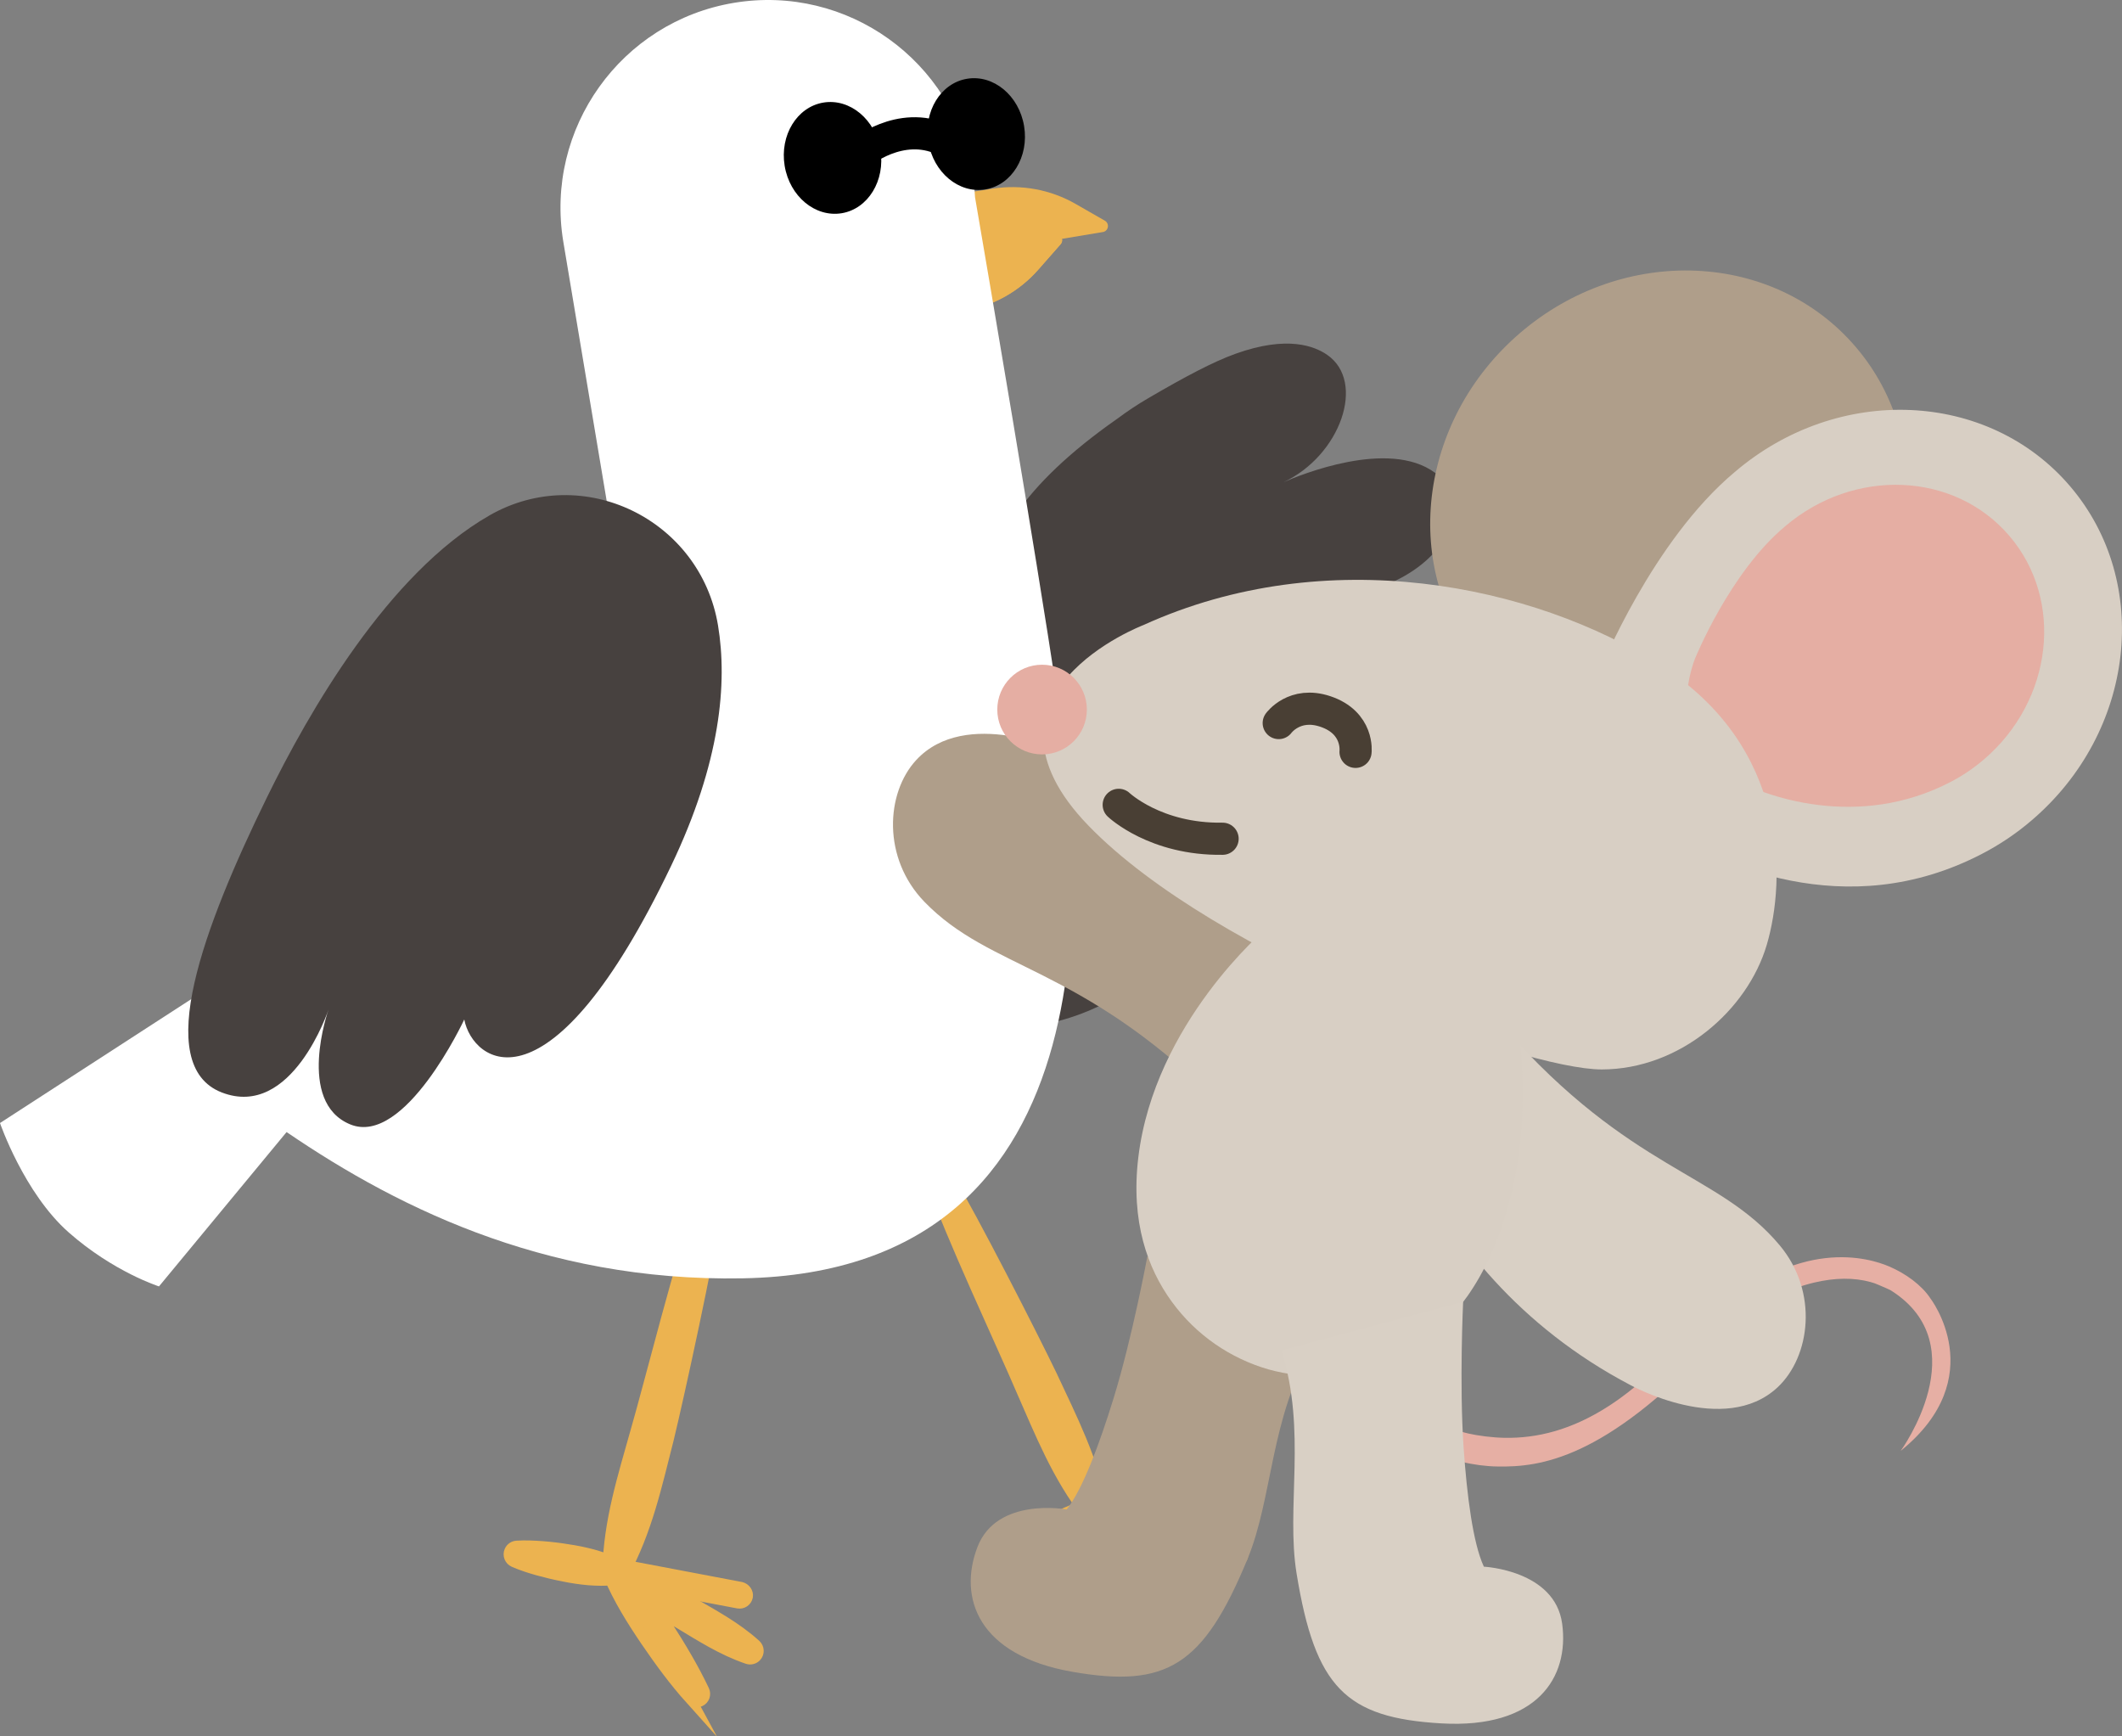 <svg width="198" height="162" viewBox="0 0 198 162" fill="none" xmlns="http://www.w3.org/2000/svg">
<rect x="0" y="0" width="198" height="162" fill="#808080" stroke="none"/>
<path d="M88.474 109.866C90.75 113.652 96.248 124.405 98.15 128.357C100.002 132.33 102.006 136.236 102.833 140.68C102.895 141.02 102.788 141.349 102.572 141.587L102.516 141.649C101.95 142.256 101.31 142.738 100.664 143.203C100.008 143.65 99.328 144.059 98.626 144.427C97.935 144.807 97.216 145.153 96.492 145.476C95.761 145.793 95.019 146.094 94.238 146.315C93.83 146.434 93.4 146.196 93.281 145.782C93.196 145.493 93.293 145.192 93.496 145.005C94.091 144.45 94.731 143.974 95.382 143.514C96.033 143.061 96.701 142.63 97.386 142.233C98.066 141.825 98.768 141.457 99.487 141.122C100.217 140.805 100.959 140.51 101.774 140.34L101.457 141.304C98.666 137.755 97.058 133.668 95.291 129.655C93.576 125.619 88.446 114.695 87.098 110.489C86.974 110.092 87.189 109.667 87.591 109.537C87.931 109.429 88.293 109.576 88.468 109.866H88.474Z" fill="#ECB350" stroke="#ECB350" stroke-miterlimit="10"/>
<path d="M115.102 145.748C112.809 145.397 110.584 144.818 108.376 144.172C106.173 143.52 103.999 142.783 101.927 141.706L101.865 141.672C101.491 141.474 101.344 141.009 101.536 140.635C101.644 140.431 101.825 140.295 102.029 140.244C104.418 139.643 106.825 139.156 109.242 138.725C111.66 138.322 114.066 137.829 116.569 137.954C116.993 137.976 117.316 138.334 117.299 138.759C117.282 139.07 117.078 139.331 116.807 139.439C114.463 140.329 112.022 140.595 109.593 140.958C107.164 141.287 104.724 141.565 102.267 141.729L102.369 140.267C104.69 140.533 106.904 141.145 109.095 141.842C111.281 142.545 113.449 143.316 115.544 144.308C115.923 144.49 116.088 144.943 115.906 145.317C115.759 145.629 115.431 145.793 115.102 145.742V145.748Z" fill="#ECB350" stroke="#ECB350" stroke-miterlimit="10"/>
<path d="M102.488 141.661C102.125 141.848 101.684 141.712 101.485 141.355C101.287 140.992 101.417 140.533 101.785 140.334L112.119 134.683C112.453 134.501 112.94 134.621 113.138 134.983C113.336 135.346 113.206 135.805 112.838 136.004L102.505 141.655L102.488 141.667V141.661Z" fill="#ECB350" stroke="#ECB350" stroke-miterlimit="10"/>
<path d="M66.794 112.955C66.155 117.325 63.392 130.068 62.355 134.331C61.268 138.583 60.345 142.874 58.171 146.83C58.007 147.131 57.713 147.318 57.396 147.363L57.316 147.375C56.495 147.488 55.697 147.454 54.899 147.397C54.106 147.324 53.325 147.21 52.549 147.046C51.773 146.898 50.998 146.711 50.233 146.502C49.469 146.286 48.704 146.048 47.957 145.719C47.566 145.549 47.385 145.096 47.555 144.705C47.674 144.427 47.934 144.257 48.218 144.24C49.027 144.189 49.825 144.229 50.618 144.285C51.411 144.348 52.198 144.438 52.979 144.569C53.761 144.682 54.536 144.841 55.306 145.045C56.071 145.266 56.835 145.504 57.571 145.895L56.716 146.439C56.807 141.921 58.149 137.744 59.332 133.515C60.561 129.303 63.714 116.662 65.345 112.558C65.498 112.167 65.939 111.98 66.325 112.133C66.659 112.263 66.845 112.609 66.794 112.944V112.955Z" fill="#ECB350" stroke="#ECB350" stroke-miterlimit="10"/>
<path d="M64.445 158.547C62.893 156.818 61.54 154.959 60.243 153.06C58.953 151.156 57.735 149.206 56.818 147.057L56.79 146.989C56.625 146.598 56.807 146.144 57.192 145.98C57.401 145.889 57.633 145.901 57.82 145.991C60.045 147.04 62.214 148.197 64.354 149.398C66.477 150.628 68.651 151.773 70.509 153.457C70.82 153.74 70.848 154.228 70.559 154.54C70.35 154.772 70.027 154.846 69.744 154.749C67.372 153.944 65.311 152.607 63.21 151.343C61.121 150.056 59.06 148.718 57.056 147.284L58.064 146.218C59.688 147.896 61.013 149.778 62.265 151.705C63.51 153.638 64.694 155.611 65.69 157.708C65.871 158.088 65.707 158.542 65.328 158.717C65.016 158.865 64.654 158.78 64.439 158.536L64.445 158.547Z" fill="#ECB350" stroke="#ECB350" stroke-miterlimit="10"/>
<path d="M57.282 147.369C56.886 147.284 56.625 146.893 56.705 146.496C56.784 146.088 57.175 145.821 57.582 145.895L69.15 148.089C69.523 148.179 69.823 148.559 69.75 148.967C69.671 149.376 69.28 149.642 68.872 149.568L57.305 147.375H57.288L57.282 147.369Z" fill="#ECB350" stroke="#ECB350" stroke-miterlimit="10"/>
<path d="M26.43 87.656L0 104.775C0 104.775 2.242 111.311 6.421 114.99C10.599 118.669 14.834 120.018 14.834 120.018L35.031 95.592L26.436 87.656H26.43Z" fill="white"/>
<path d="M133.889 44.104C129.563 40.912 121.268 44.325 119.751 44.994C125.073 42.511 127.485 35.635 123.845 33.112C122.673 32.302 120.147 31.265 115.301 32.999C113.194 33.753 110.573 35.148 107.153 37.143C106.123 37.744 105.166 38.384 104.271 39.053C86.062 51.773 93.066 60.594 91.005 70.899C88.842 81.715 76.527 82.339 76.527 82.339L55.708 74.204C55.708 74.204 89.312 113.278 111.4 86.726C114.582 82.906 116.801 78.524 118.064 74.448C118.262 73.802 118.443 73.161 118.602 72.521C120.487 80.366 121.891 81.879 123.307 81.846C124.399 81.823 125.923 80.326 126.664 78.32C130.797 67.118 126.998 59.982 123.392 56.025C132.19 55.027 135.157 50.662 135.565 48.299C135.848 46.683 135.203 45.062 133.883 44.087L133.889 44.104Z" fill="#47413F"/>
<path d="M86.085 29.695L90.043 28.997C92.692 28.532 95.104 27.178 96.882 25.154L98.96 22.79C99.317 22.388 98.966 21.759 98.439 21.849L85.156 24.054L86.091 29.7L86.085 29.695Z" fill="#ECB350"/>
<g style="mix-blend-mode:multiply">
<path d="M86.085 29.695L90.043 28.997C92.692 28.532 95.104 27.178 96.882 25.154L98.96 22.79C99.317 22.388 98.966 21.759 98.439 21.849L85.156 24.054L86.091 29.7L86.085 29.695Z" fill="#ECB350"/>
</g>
<path d="M88.684 18.215L92.653 17.597C95.308 17.184 98.031 17.688 100.364 19.026L103.093 20.59C103.558 20.857 103.433 21.565 102.901 21.65L89.618 23.855L88.684 18.21V18.215Z" fill="#ECB350"/>
<path d="M19.086 88.625C31.82 86.074 52.192 79.612 57.678 53.361C57.718 53.174 57.639 52.987 57.616 52.8C57.594 52.629 57.565 52.459 57.537 52.284C57.537 52.284 52.634 22.983 52.56 22.546C50.816 11.986 57.95 2.014 68.493 0.263C79.035 -1.483 89.001 5.654 90.745 16.209C90.863 16.94 90.937 17.665 90.977 18.391C92.228 25.686 96.503 50.668 98.677 65.038C100.953 80.043 104.922 118.606 69.314 119.264C50.493 119.61 36.293 112.292 25.751 104.934C25.751 104.962 25.751 104.979 25.751 104.979" fill="white"/>
<path d="M45.664 48.089C54.372 43.101 65.356 48.446 66.998 58.355C67.881 63.7 67.259 71.092 62.616 80.791C51.264 104.497 44.095 99.152 43.32 95.116C43.32 95.116 37.788 106.986 32.687 104.906C27.591 102.825 30.654 94.186 30.654 94.186C30.654 94.186 27.257 104.463 20.694 101.924C14.132 99.384 19.047 86.38 24.907 74.397C28.808 66.421 36.208 53.508 45.658 48.095L45.664 48.089Z" fill="#47413F"/>
<path d="M80.264 14.304C80.264 14.304 83.984 11.169 87.999 13.023" stroke="black" stroke-width="3" stroke-linecap="round" stroke-linejoin="round"/>
<path d="M82.15 13.992C82.62 16.843 81 19.485 78.537 19.893C76.069 20.301 73.685 18.323 73.215 15.472C72.745 12.62 74.364 9.979 76.827 9.57C79.296 9.162 81.68 11.141 82.15 13.992Z" fill="black"/>
<path d="M95.557 11.77C96.027 14.621 94.408 17.263 91.945 17.671C89.476 18.079 87.093 16.101 86.623 13.249C86.153 10.398 87.772 7.756 90.235 7.348C92.704 6.94 95.087 8.918 95.557 11.77Z" fill="black"/>
<path d="M124.53 118.816C124.853 121.033 125.413 122.949 126.143 124.593C127.304 127.217 128.89 129.173 130.611 130.601C130.883 130.828 131.16 131.038 131.437 131.236C133.561 132.761 135.82 133.56 137.722 133.884C138.317 133.986 138.923 134.059 139.54 134.105C139.817 134.122 140.089 134.139 140.372 134.144C143.384 134.201 146.657 133.436 150.213 131.112C150.535 130.902 150.864 130.675 151.192 130.437C152.138 129.751 153.1 128.958 154.085 128.034C155.812 126.418 157.426 124.899 158.983 123.538C159.193 123.351 159.413 123.187 159.611 122.994C167.742 115.234 174.491 117.399 176.263 118.153C177.803 118.805 179.31 119.905 180.102 121.107C180.102 121.107 185.832 128.493 177.35 135.363C177.35 135.363 184.53 125.505 176.445 120.398C176.292 120.307 175.675 120.041 175.273 119.871C175.04 119.769 174.803 119.678 174.559 119.616C172.996 119.185 171.224 119.196 169.248 119.667C168.948 119.74 168.642 119.82 168.331 119.916C167.844 120.064 167.351 120.234 166.842 120.432C164.424 121.379 162.346 123 160.421 124.814C160.189 125.035 159.951 125.245 159.73 125.477C149.714 136.094 143.741 136.894 139.749 136.82C139.46 136.82 139.166 136.803 138.866 136.78C136.669 136.61 134.28 135.941 131.607 134.535C131.041 134.241 130.515 133.923 130.022 133.594C129.716 133.39 129.422 133.181 129.139 132.96C126.551 130.981 124.966 128.583 123.998 126.543C122.803 124.02 122.559 122.036 122.559 122.036C122.559 122.036 121.614 118.403 124.541 118.816H124.53Z" fill="#E6AFA4"/>
<path d="M125.787 100.66C125.787 100.66 120.974 79.584 99.198 70.117C99.198 70.117 90.111 65.911 85.49 70.911C82.642 73.994 82.314 80.06 86.249 84.13C92.449 90.535 100.614 90.003 113.347 102.491L125.787 100.66Z" fill="#AF9E8A"/>
<path d="M169.581 63.535C179.212 55.302 180.817 41.353 173.164 32.38C165.511 23.406 151.5 22.805 141.868 31.038C132.236 39.271 130.632 53.219 138.285 62.193C145.938 71.167 159.949 71.768 169.581 63.535Z" fill="#AF9E8A"/>
<path d="M153.536 63.78L149.346 62.431C149.346 62.431 154.181 50.459 161.87 44.036C171.501 35.805 185.515 36.4 193.164 45.374C200.814 54.347 199.211 68.298 189.58 76.528C188.131 77.77 186.579 78.807 184.966 79.646C172.153 86.329 160.166 80.474 154.765 77.22C145.949 71.914 149.425 68.332 153.91 66.251C153.74 65.435 153.61 64.602 153.536 63.768V63.78Z" fill="#D8CFC4"/>
<path d="M158.168 61.428C158.168 61.428 161.406 53.412 166.553 49.115C173.002 43.605 182.384 44.002 187.502 50.011C192.626 56.02 191.551 65.356 185.102 70.866C184.128 71.693 183.092 72.391 182.01 72.952C173.432 77.424 164.634 74.443 161.021 72.266C155.121 68.712 158.168 61.422 158.168 61.422V61.428Z" fill="#E5AEA3"/>
<path d="M106.694 58.315C106.694 58.315 89.697 64.783 101.57 77.039C113.443 89.294 142.138 99.781 149.454 99.776C156.769 99.77 163.059 94.237 164.854 88.149C166.649 82.061 166.921 69.709 154.997 62.108C143.073 54.512 123.771 50.549 106.694 58.315Z" fill="#D8CFC4"/>
<path d="M97.233 70.384C99.541 70.384 101.412 68.511 101.412 66.201C101.412 63.89 99.541 62.017 97.233 62.017C94.925 62.017 93.055 63.89 93.055 66.201C93.055 68.511 94.925 70.384 97.233 70.384Z" fill="#E5AEA3"/>
<path d="M119.315 67.459C119.315 67.459 120.782 65.418 123.658 66.376C126.817 67.43 126.483 70.146 126.483 70.146" stroke="#493F34" stroke-width="3" stroke-linecap="round" stroke-linejoin="round"/>
<path d="M104.385 75.089C104.385 75.089 107.81 78.348 114.078 78.252" stroke="#493F34" stroke-width="3" stroke-linecap="round" stroke-linejoin="round"/>
<path d="M107.057 117.223C107.057 117.223 105.664 124.751 103.909 130.448C102.601 134.688 101.033 138.928 99.532 140.827C99.532 140.827 93.01 139.62 91.203 144.336C89.397 149.052 91.237 154.432 100.059 155.974C108.874 157.516 112.289 155.39 116.393 145.476C118.794 139.671 118.488 132.307 122.525 125.522L107.057 117.229V117.223Z" fill="#AF9E8A"/>
<path d="M127.836 96.822C127.836 96.822 131.103 118.193 152.132 129.224C152.132 129.224 160.885 134.082 165.862 129.434C168.931 126.565 169.695 120.54 166.072 116.197C160.359 109.355 152.172 109.293 140.383 95.904L127.842 96.817L127.836 96.822Z" fill="#D9D0C5"/>
<path d="M141.17 93.109L118.137 86.647C118.137 86.647 107.719 95.411 106.213 107.989C105.494 113.992 107.085 118.346 109.327 121.43C111.609 124.576 114.836 126.752 118.381 127.767C121.936 128.748 125.82 128.561 129.405 127.064C132.921 125.596 136.539 122.705 139.036 117.201C144.279 105.671 141.176 93.115 141.176 93.115L141.17 93.109Z" fill="#D8CFC4"/>
<path d="M136.522 121.464C136.522 121.464 136.159 129.111 136.567 135.057C136.873 139.484 137.433 143.974 138.458 146.167C138.458 146.167 145.083 146.485 145.762 151.485C146.442 156.49 143.424 161.303 134.489 160.787C125.555 160.271 122.718 157.42 120.985 146.825C119.972 140.624 121.954 133.526 119.57 125.993L136.522 121.458V121.464Z" fill="#D9D0C5"/>
</svg>
